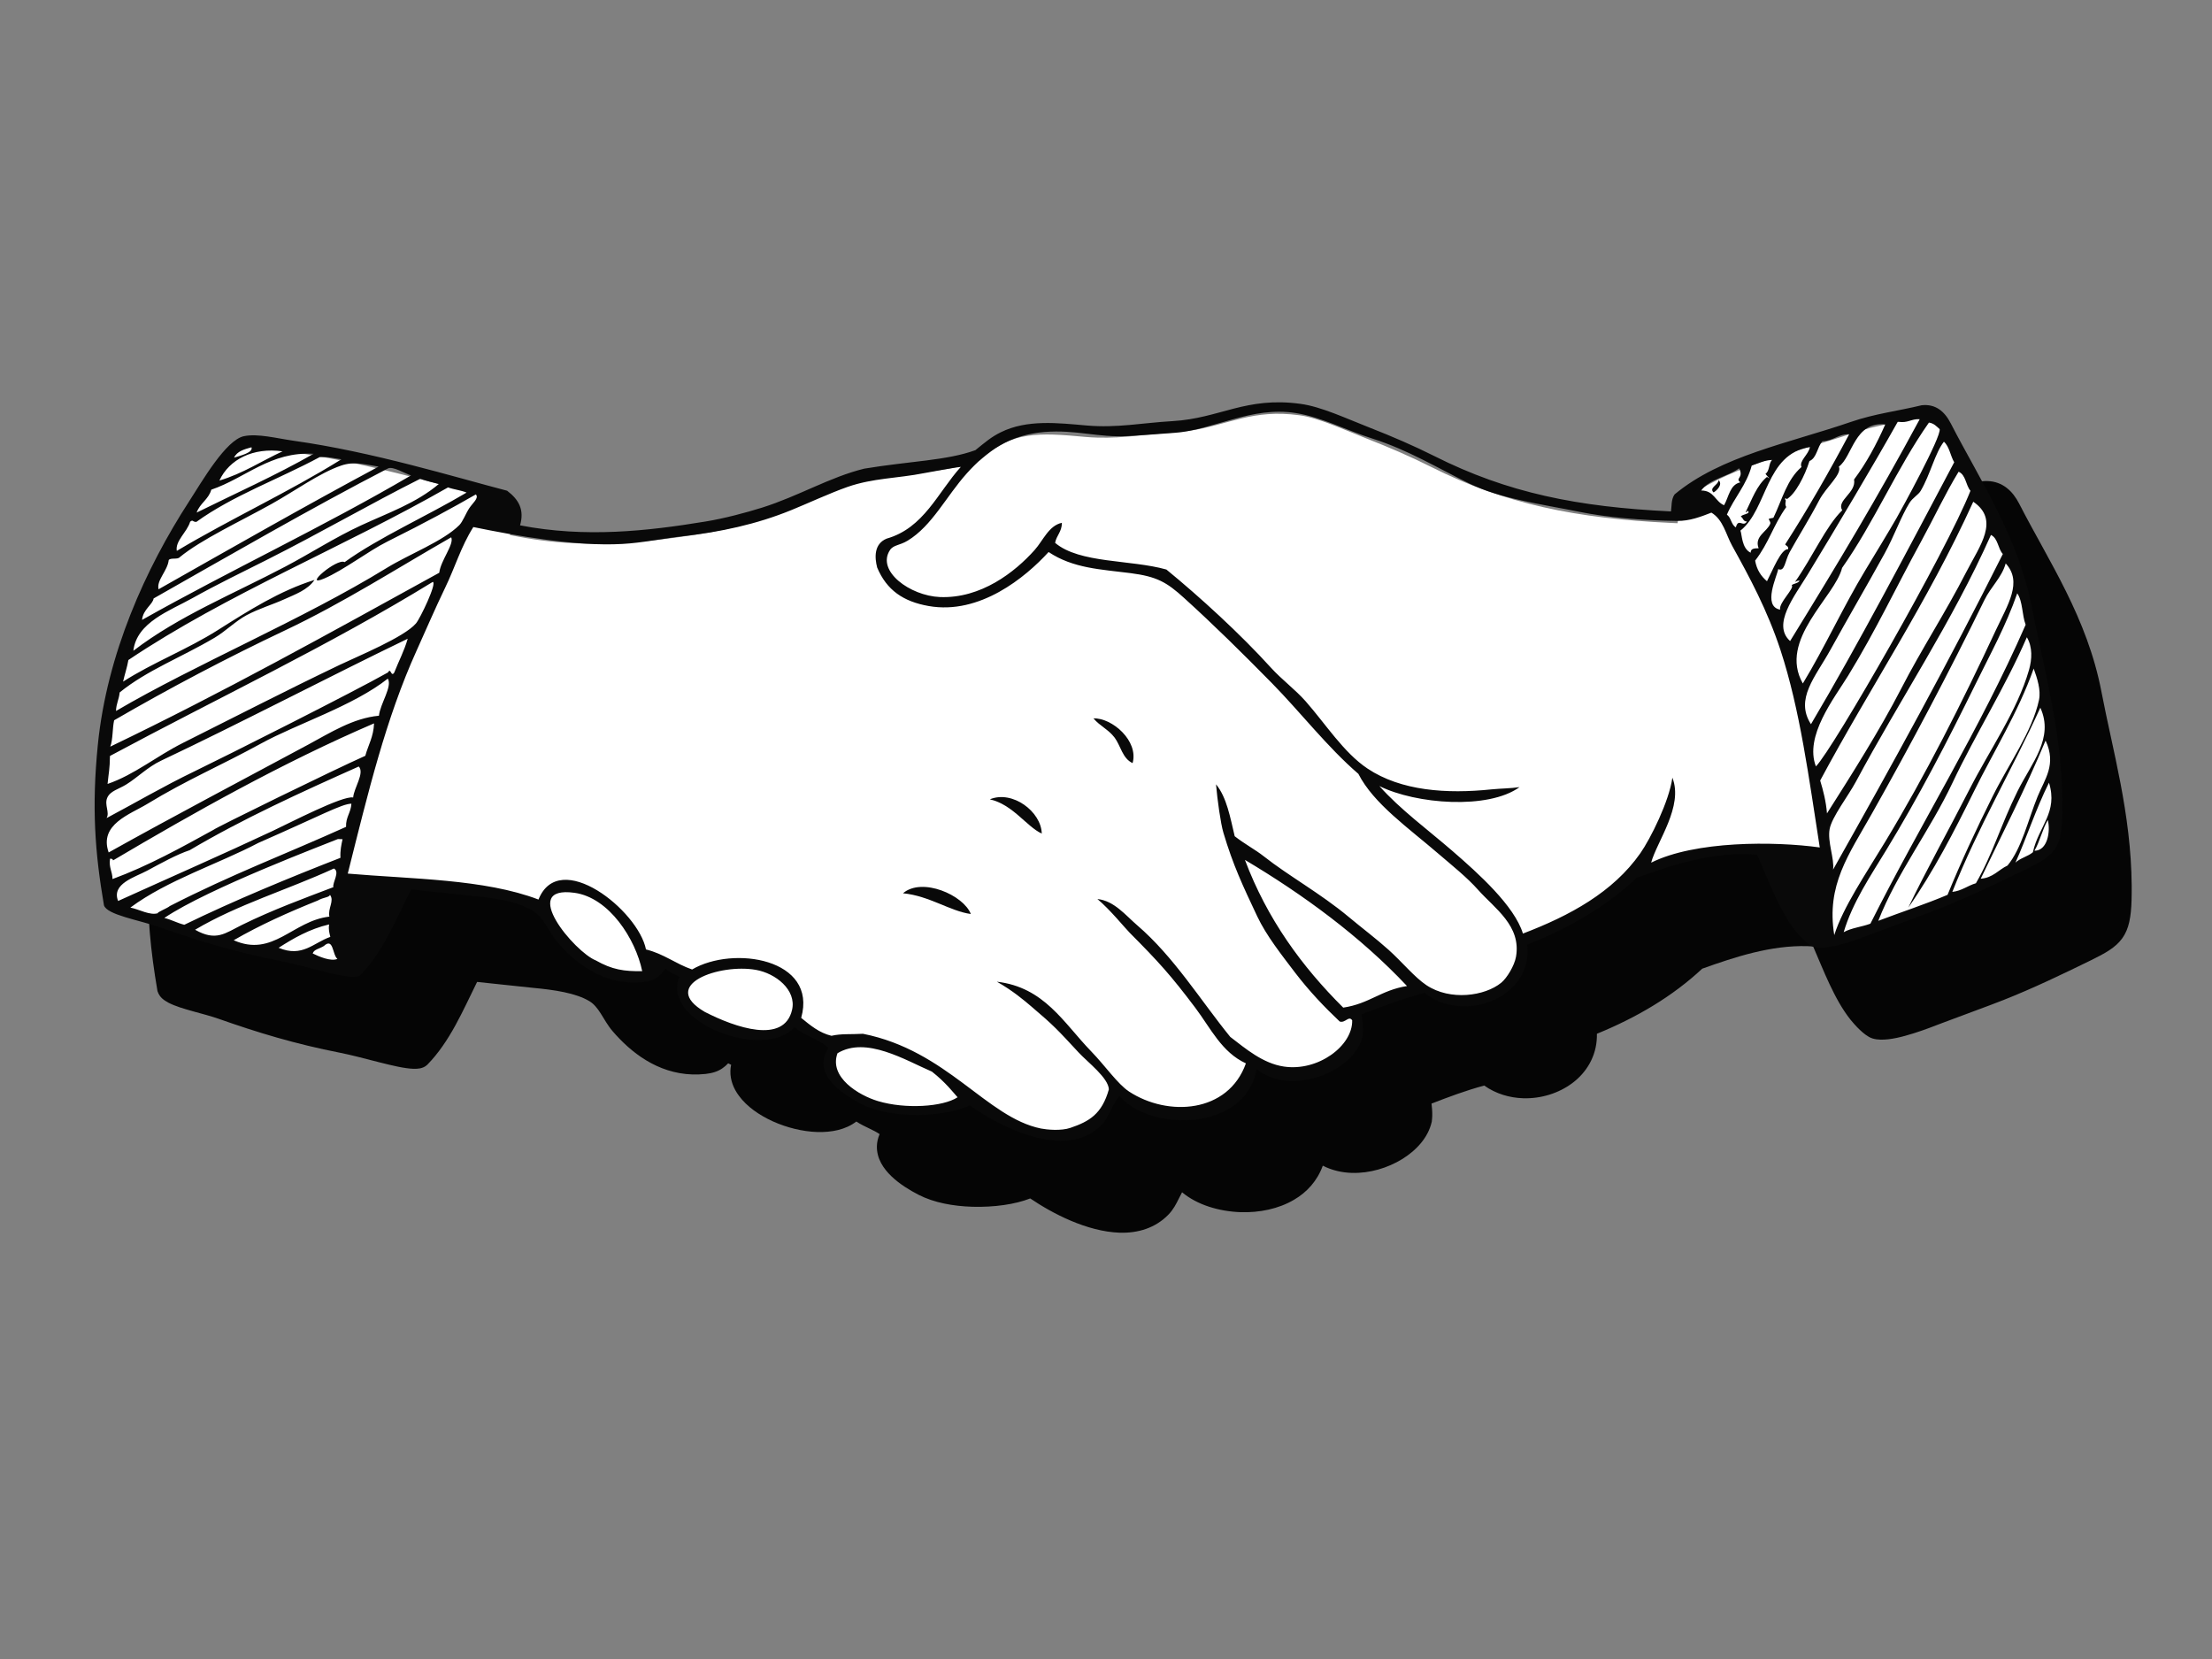 <?xml version="1.0" encoding="utf-8"?>
<!-- Generator: Adobe Illustrator 17.0.0, SVG Export Plug-In . SVG Version: 6.00 Build 0)  -->
<!DOCTYPE svg PUBLIC "-//W3C//DTD SVG 1.1//EN" "http://www.w3.org/Graphics/SVG/1.1/DTD/svg11.dtd">
<svg version="1.1" id="Layer_1" xmlns="http://www.w3.org/2000/svg" xmlns:xlink="http://www.w3.org/1999/xlink" x="0px" y="0px"
	 width="800px" height="600px" viewBox="0 0 800 600" enable-background="new 0 0 800 600" xml:space="preserve">
<rect x="0" y="0" width="800" height="600" fill="#808080" stroke="none"/>
<g>
	<path fill="#050505" d="M770.958,320.308l-2.886,0.028L770.958,320.308c-0.215-26.202-6.894-48.9-10.935-70.099
		c-5.158-26.901-19.023-47.091-29.78-68.091c-1.141-2.199-2.558-4.152-4.464-5.645c-1.896-1.501-4.315-2.428-6.975-2.491
		c-0.623-0.02-1.294,0.004-1.956,0.076l-0.188,0.024l-0.18,0.052c-8.352,2.032-16.82,3.002-25.767,6.06
		c-22.354,7.725-47.131,12.161-64.754,26.761l-0.287,0.235l-0.216,0.312c-1.082,1.545-1.385,3.158-1.537,4.455
		c-0.016,0.112-0.032,0.228-0.043,0.343c-32.139-1.752-56.238-6.79-81.622-19.555c-7.306-3.681-15.534-7.234-23.599-10.384
		c-8.456-3.278-17.471-7.646-25.739-8.8c-2.344-0.323-4.544-0.507-6.647-0.563c-8.257-0.248-14.813,1.325-20.977,2.975
		c-6.176,1.657-11.941,3.377-19.163,3.805c-10.137,0.611-18.002,2.088-26.861,1.809c-1.262-0.028-2.551-0.096-3.864-0.224
		c-3.869-0.327-7.949-0.738-12.077-0.858c-6.839-0.204-13.934,0.363-20.497,3.605c-3.733,1.856-5.897,3.745-9.342,6.512
		c-9.474,3.397-22.685,3.669-39.218,6.392l-0.096,0.024l-0.112,0.028c-13.023,3.199-24.229,10.093-37.097,14.113
		c-5.868,1.841-13.47,3.861-20.122,4.962c-14.229,2.332-28.977,4.217-44.228,3.753c-6.236-0.183-12.568-0.77-18.976-1.852
		c0.032-0.303,0.044-0.595,0.064-0.899c0.08-2.424-0.563-4.723-1.729-6.652c-1.154-1.944-2.782-3.537-4.663-4.962l-0.455-0.343
		l-0.563-0.148c-18.876-4.91-48.744-14.105-77.485-18.126c-4.468-0.622-9.47-1.82-14.193-1.983c-1.605-0.056-3.19,0.032-4.751,0.351
		c-2.551,0.547-4.612,2.076-6.62,3.952c-2.986,2.843-5.845,6.692-8.444,10.553c-2.607,3.853-4.954,7.725-6.703,10.428
		c-15.814,24.437-30.047,55.694-33.401,89.191c-0.579,5.793-0.934,11.178-1.101,16.296c-0.443,15.127,0.87,28.111,3.329,42.543
		l0.028,0.184l0.06,0.152c0.767,2.259,2.383,3.198,3.961,4.084c2.455,1.269,5.538,2.163,8.768,3.07
		c3.214,0.894,6.544,1.752,9.11,2.651c14.325,5.058,27.784,9.15,44.26,12.384c4.005,0.791,9.079,2.152,13.854,3.37
		c4.814,1.218,9.246,2.292,12.608,2.408c0.826,0.02,1.616-0.016,2.411-0.168c0.806-0.196,1.701-0.479,2.547-1.294
		c8.2-8.365,12.899-19.623,18.022-29.959c7.047,0.711,13.778,1.501,20.481,2.168c7.286,0.691,15.267,1.809,20.202,4.839
		c1.561,0.95,2.787,2.46,4.048,4.436c1.253,1.936,2.464,4.276,4.308,6.408c6.555,7.614,16.125,15.219,28.889,15.619
		c1.537,0.039,3.094-0.02,4.719-0.192c2.5-0.267,4.516-0.934,6.12-2.072c0.783-0.539,1.442-1.134,2.037-1.773
		c0.223,0.123,0.435,0.223,0.651,0.327c0.136,0.084,0.283,0.16,0.419,0.216c-0.151,0.723-0.244,1.465-0.263,2.196
		c-0.092,3.31,1.134,6.396,3.078,8.999c2.894,3.944,7.346,7.022,12.356,9.298c5.019,2.244,10.62,3.641,15.974,3.817
		c5.174,0.147,10.28-0.839,14.133-3.793c1.601,1.054,3.258,1.824,4.771,2.555c1.41,0.662,2.655,1.313,3.645,1.996
		c-0.611,1.437-0.938,2.883-0.978,4.34c-0.108,4.479,2.356,8.124,5.274,10.923c2.966,2.831,6.588,5.023,9.786,6.671
		c5.617,2.895,12.604,4.128,19.483,4.34c7.857,0.216,15.486-0.874,20.912-3.011c8.021,5.43,20.437,11.974,32.363,12.393
		c0.04,0,0.08,0,0.124,0c6.332,0.176,12.74-1.597,17.554-6.603c1.793-1.869,2.795-3.913,3.689-5.71
		c0.407-0.802,0.791-1.573,1.19-2.312c5.446,4.559,13.307,6.927,21.304,7.21c6.671,0.172,13.514-1.158,19.199-4.507
		c4.607-2.675,8.416-6.827,10.392-12.321c3.298,1.697,6.935,2.512,10.548,2.616c6.419,0.179,12.871-1.761,18.133-4.975
		c5.25-3.246,9.427-7.849,10.712-13.475l0.028-0.132l0.012-0.14c0.087-0.674,0.128-1.31,0.151-1.912
		c0.04-1.72-0.119-3.146-0.259-4.44c6.236-2.403,12.424-4.735,19.052-6.519c4.224,2.998,9.198,4.447,14.137,4.595
		c6.404,0.18,12.82-1.777,17.834-5.562c5.006-3.773,8.588-9.57,8.78-16.633c0.015-0.363,0.015-0.747,0.004-1.126
		c14.404-5.885,27.336-13.502,38.091-23.543c11.746-4.195,24.861-8.548,38.14-8.141c0.659,0.025,1.317,0.048,1.976,0.108
		c3.693,8.46,7.63,19.096,13.518,26.494c0.831,1.022,2.036,2.407,3.382,3.677c0.67,0.647,1.377,1.249,2.12,1.784
		c0.751,0.536,1.493,1.018,2.487,1.325c0.938,0.28,1.892,0.4,2.854,0.423c3.685,0.088,7.921-1.014,12.013-2.3
		c4.06-1.273,7.894-2.798,10.241-3.693c9.486-3.589,15.813-5.817,22.238-8.348c10.679-4.22,21.419-9.374,31.608-14.364
		c5.142-2.54,8.791-4.48,11.31-7.921c1.234-1.693,2.052-3.669,2.555-5.921c0.511-2.26,0.746-4.795,0.835-7.877
		C770.958,323.985,770.962,322.24,770.958,320.308z"/>
	<path fill="#FFFFFF" d="M731.469,313.026c3.789-1.849,6.333-3.278,7.873-4.683c1.518-1.417,2.304-2.706,2.911-5.246
		c0.375-1.684,0.595-3.904,0.679-6.787c0.048-1.489,0.048-3.17,0.04-5.042c-0.18-25.248-6.683-47.473-10.82-69.064
		c-4.867-25.492-18.201-45.099-29.256-66.546c-0.859-1.685-1.841-2.926-2.874-3.721c-1.03-0.818-2.105-1.238-3.598-1.289
		c-0.303-0.004-0.635,0-0.978,0.036c-8.755,2.104-16.948,3.07-25.068,5.869c-22.757,7.765-46.7,12.356-62.566,25.439
		c-0.164,0.331-0.303,0.855-0.375,1.545c-0.115,0.914-0.108,1.956-0.319,3.186l-0.415,2.511l-2.548-0.119
		c-33.932-1.617-59.794-6.751-86.711-20.318c-7.067-3.565-15.148-7.062-23.089-10.153c-8.667-3.41-17.594-7.57-24.433-8.463
		c-2.137-0.288-4.136-0.447-6.029-0.511c-7.45-0.22-13.252,1.158-19.319,2.782c-6.041,1.625-12.353,3.522-20.305,3.993
		c-9.706,0.558-17.754,2.096-27.385,1.82c-1.353-0.036-2.755-0.115-4.195-0.24c-3.913-0.347-7.869-0.73-11.75-0.85
		c-6.407-0.195-12.488,0.388-17.746,3.01c-3.186,1.577-4.835,3.066-8.679,6.149l-0.379,0.295l-0.431,0.168
		c-10.975,3.968-24.302,4.072-40.583,6.803c-11.798,2.854-22.976,9.65-36.635,13.994c-6.088,1.904-13.849,3.972-20.92,5.138
		c-14.352,2.367-29.507,4.307-45.334,3.832c-7.441-0.223-15.015-0.982-22.729-2.467l-3.102-0.591l0.886-3.034
		c0.284-0.986,0.403-1.836,0.432-2.591c0.024-1.406-0.264-2.432-0.899-3.522c-0.579-0.957-1.485-1.96-2.771-2.978
		c-19.087-5.007-48.396-13.957-76.247-17.846c-4.818-0.691-9.725-1.836-13.57-1.933c-1.294-0.036-2.459,0.029-3.433,0.232
		c-0.727,0.119-2.213,0.962-3.797,2.499c-1.617,1.518-3.365,3.63-5.087,5.957c-3.453,4.675-6.759,10.209-9.186,13.965
		c-15.471,23.875-29.285,54.405-32.506,86.639c-0.567,5.653-0.914,10.892-1.066,15.886c-0.427,14.54,0.799,26.921,3.174,40.95
		c0.004,0.016,0.012,0.016,0.012,0.028c0.18,0.152,0.555,0.419,1.082,0.699c1.082,0.551,2.735,1.166,4.635,1.748
		c3.825,1.178,8.584,2.276,12.496,3.653c14.189,4.979,27.305,8.979,43.454,12.157c4.332,0.847,9.438,2.252,14.165,3.446
		c4.687,1.202,9.095,2.168,11.37,2.216c0.339,0.008,0.627,0,0.823-0.024c0.048,0,0.092,0,0.128,0
		c7.406-7.602,12.069-18.996,17.587-29.995l0.878-1.744l1.972,0.183c7.841,0.746,15.216,1.653,22.449,2.372
		c7.427,0.758,16.018,1.697,22.641,5.645c2.755,1.688,4.495,4.06,5.905,6.244c1.401,2.199,2.539,4.271,3.828,5.757
		c6.056,7.022,14.297,13.326,24.693,13.614c1.27,0.04,2.563-0.012,3.897-0.159c1.932-0.216,2.763-0.583,3.469-1.062
		c0.727-0.483,1.497-1.35,2.687-2.775l2.108-2.467l2.216,2.388c0.18,0.231,0.699,0.586,1.509,0.966
		c0.803,0.407,1.836,0.835,2.947,1.554l1.988,1.329l-0.934,2.208c-0.407,0.938-0.583,1.809-0.619,2.663
		c-0.044,1.752,0.583,3.541,1.953,5.425c1.361,1.853,3.441,3.689,5.984,5.275c5.078,3.181,11.945,5.31,17.866,5.461
		c5.226,0.184,9.474-1.186,11.686-3.733l2.012-2.296l2.18,2.156c1.134,1.134,3.098,2.148,5.37,3.222
		c2.252,1.106,4.818,2.3,6.898,4.588l1.465,1.629l-1.177,1.849c-0.903,1.417-1.217,2.583-1.258,3.629
		c-0.076,2.072,1.154,4.344,3.501,6.592c2.307,2.223,5.53,4.22,8.444,5.717c4.428,2.311,10.732,3.521,17.008,3.713
		c7.861,0.244,15.806-1.17,19.803-3.142l1.537-0.727l1.385,0.983c7.294,5.226,20.106,11.997,30.542,12.244
		c5.322,0.124,9.809-1.19,13.359-4.847c1.047-1.082,1.8-2.451,2.675-4.263c0.89-1.765,1.917-3.913,3.692-6.069l2.204-2.687
		l2.235,2.674c3.601,4.451,11.522,7.566,19.699,7.769c5.777,0.184,11.622-1.03,16.105-3.693c4.468-2.679,7.642-6.567,8.7-12.428
		l0.846-4.775l3.793,3.03c2.99,2.392,6.703,3.538,10.7,3.665c5.118,0.168,10.62-1.453,14.935-4.128
		c4.296-2.619,7.282-6.228,8.064-9.669c0.056-0.435,0.072-0.842,0.092-1.238c0.072-1.9-0.28-3.625-0.451-5.984l-0.132-2.112
		l1.972-0.77c7.334-2.839,14.788-5.729,23.084-7.87l1.401-0.355l1.122,0.91c3.354,2.723,7.546,4.084,11.874,4.216
		c5.11,0.156,10.336-1.457,14.185-4.388c3.841-2.958,6.32-7.01,6.496-12.193c0.024-0.802-0.008-1.665-0.108-2.535l-0.256-2.204
		l2.06-0.802c14.88-5.885,27.986-13.511,38.654-23.575l0.432-0.415l0.554-0.195c11.961-4.268,25.951-9.119,40.85-8.68
		c1.325,0.033,2.663,0.116,4.009,0.248l1.68,0.148l0.683,1.553c3.945,8.952,8.089,20.17,13.443,26.798
		c0.571,0.715,1.481,1.768,2.439,2.702c0.926,0.943,1.976,1.785,2.504,2.08c0.147,0.08,0.208,0.096,0.208,0.096
		c0.299,0.083,0.762,0.159,1.361,0.175c2.32,0.1,6.304-0.798,10.088-2.028c3.829-1.206,7.546-2.675,9.949-3.589
		c9.539-3.609,15.85-5.836,22.17-8.32C710.709,323.091,721.305,318.012,731.469,313.026z"/>
	<g>
		<path fill="#090909" d="M621.554,173.647c-0.04,1.733-3.594,2.727-1.817,4.451C620.808,177.487,623.207,175.252,621.554,173.647z"
			/>
		<path fill="#090909" d="M395.459,259.807c2.388,2.831,5.406,3.972,7.674,6.983c2.172,2.903,2.795,7.498,6.488,9.203
			C411.872,267.972,402.223,259.576,395.459,259.807z"/>
		<path fill="#090909" d="M357.986,289.091c8.301,1.861,13.207,9.773,18.781,12.392
			C376.599,293.559,366.139,285.678,357.986,289.091z"/>
		<path fill="#090909" d="M326.574,323.067c9.502,0.895,17.059,6.491,24.542,7.494C348.472,323.738,333.493,317.126,326.574,323.067
			z"/>
		<path fill="#090909" d="M745.898,289.978c-0.195-25.734-6.775-48.196-10.871-69.587c-5.023-26.198-18.616-46.101-29.532-67.316
			c-2.232-4.32-5.49-7.063-10.504-6.508c-8.58,2.092-16.947,3.046-25.511,6.001c-22.633,7.761-47.102,12.293-63.839,26.237
			c-1.298,1.821-1.03,4.472-1.31,6.157c-33.743-1.613-59.036-6.66-85.557-20.006c-7.186-3.617-15.339-7.146-23.336-10.265
			c-8.568-3.342-17.539-7.609-25.085-8.631c-19.862-2.711-29.116,5.23-46.217,6.239c-11.342,0.667-20.086,2.54-31.152,1.585
			c-10.36-0.903-21.559-2.252-31.041,2.455c-3.522,1.741-5.441,3.469-9.19,6.472c-10.257,3.757-23.623,3.936-40.176,6.683
			c-12.436,3.042-23.639,9.893-36.91,14.081c-5.988,1.872-13.674,3.921-20.541,5.046c-20.98,3.446-43.389,5.945-67.032,1.378
			c1.609-5.606-0.403-9.27-4.695-12.525c-18.976-4.939-48.724-14.089-77.166-18.065c-6.208-0.886-12.964-2.684-17.966-1.669
			c-6.571,1.337-15.147,16.289-19.922,23.675c-15.647,24.162-29.663,55.051-32.954,87.921c-2.256,22.538-1.069,38.866,2.208,58.058
			c1.042,3.49,12.696,5.33,20.034,7.917c14.257,5.014,27.54,9.051,43.861,12.257c10.333,2.048,26.37,7.573,28.821,5.102
			c8.109-8.196,12.852-20.014,18.373-30.973c7.817,0.755,15.163,1.633,22.453,2.351c7.354,0.738,15.642,1.765,21.419,5.254
			c4.328,2.627,5.929,7.809,9.05,11.43c7.055,8.189,17.399,15.938,31.089,14.441c4.432-0.487,5.689-2.088,8.037-4.836
			c1.249,1.382,3.393,1.901,4.979,2.97c-6.927,16.189,30.685,30.618,41.689,18.134c3.302,3.274,9.059,4.22,12.169,7.678
			c-5.753,8.966,4.163,16.121,11.773,20.07c11.334,5.857,30.901,4.707,39.398,0.595c11.466,8.157,35.177,20.006,47.653,7.059
			c2.839-2.947,3.477-6.835,6.504-10.5c10.784,12.971,45.522,13.163,49.566-9.689c12.684,10.164,35.557,0.77,38.351-11.894
			c0.384-3.102-0.171-5.318-0.323-7.905c7.338-2.843,14.672-5.693,22.753-7.754c13.889,11.259,39.334,1.948,37.106-17.467
			c15.155-5.984,28.578-13.786,39.573-24.17c12.992-4.647,28.036-9.761,43.606-8.268c3.904,8.815,8.016,20.189,13.813,27.44
			c1.478,1.841,4.648,5.23,6.588,5.817c5.333,1.621,17.89-3.469,23.255-5.494c9.51-3.613,15.814-5.821,22.21-8.352
			c10.544-4.163,21.192-9.266,31.38-14.265C744.337,308.694,746.026,306.491,745.898,289.978z M712.645,177.491
			c-8.62,21.858-49.738,93.478-55.898,99.691c-4.208-10.96,6.504-24.457,11.69-32.869c9.977-16.261,17.343-31.999,26.214-48.213
			c4.939-9.039,8.799-17.447,13.706-25.492C711.012,171.754,710.909,175.483,712.645,177.491z M703.04,159.753
			c2,1.764,2.332,5.106,3.729,7.426c-17.016,32.123-34.79,66.046-51.81,94.74c-5.908-9.131,1.653-17.144,6.983-26.813
			c6.951-12.596,12.772-22.449,19.631-34.89c3.505-6.368,5.937-13.378,9.003-18.314c1.205-1.948,3.17-2.87,4.068-4.379
			C698.165,171.514,699.834,163.821,703.04,159.753z M697.626,152.834c1.845,0.263,2.771,1.397,3.872,2.363
			c0.671,2.711-13.841,29.133-15.598,32.195c-3.11,5.394-7.346,12.337-11.258,18.804c-8.045,13.299-14.633,27.831-22.621,40.99
			c-9.024-15.817,11.562-31.181,14.197-41.805C677.76,189.014,686.088,169.215,697.626,152.834z M694.292,151.609
			c-15.363,28.466-29.129,51.422-46.879,80.236c-6.616-5.969,1.576-16.189,6.336-24.018c10.272-16.893,23.679-39.398,32.626-55.331
			C689.94,153.185,691.186,151.413,694.292,151.609z M681.835,153.489c-3.198,7.242-6.851,14.009-11.29,19.926
			c0.882,4.85-6.464,7.53-4.284,11.143c-5.917,5.789-10.493,16.532-17.1,25.951c0.475-0.292,0.935-0.559,1.717-0.511
			c-0.543,0.978-2,0.978-2.871,1.601c1.126,1.213-4.759,6.364-4.199,8.887c-6.52-1.19-1.07-12.193-0.691-14.66
			c2.407,1.066,2.371-2.854,4.112-6.076c2.655-4.875,7.107-11.929,10.704-18.825c2.503-4.795,8.364-9.426,7.118-12.172
			C669.958,165.187,670.657,152.335,681.835,153.489z M659.142,159.569c3.933-0.087,5.566-2.591,9.638-2.527
			c-7.294,13.722-14.952,27.073-23.144,39.845c0.343,0.583,1.274,0.611,1.066,1.729c-2.552-0.2-5.566,7.602-7.65,11.594
			c-2.152-1.825-3.713-4.156-4.284-7.454c4.983-6.4,6.559-12.827,11.262-19.375c-0.794-1.325,0.267-2.407-0.463-2.818
			c0.119-0.647,0.571-0.299,0.555,0.016c3.221-1.856,6.583-8.448,8.292-13.83C657.147,165.59,657.202,161.569,659.142,159.569z
			 M654.568,161.686c-0.403,2.703-4.016,5.002-3.034,7.222c-5.286,4.571-6.919,11.59-10.121,18.281
			c-0.084,0.204-1.561,0.232-1.693,0.519c-0.12,0.256,0.762,1.038,0.511,1.701c-1.087,2.883-5.881,4.531-4.196,8.883
			c-1.454,0.016-2.911,0.016-2.875,1.601c-3.298-1.557-3.134-6.699-3.709-7.988C639.352,183.991,638.374,164.201,654.568,161.686z
			 M640.91,166.34c-1.27,1.146-0.871,4.105-2.4,4.995c0.507,0.866,2.468,2.499,0.543,1.146c-3.697,3.054-5.441,8.157-7.71,12.728
			c0.487,0.108,0.54-0.211,0.591-0.558c1.777,1.202-2.028,1.294-2.331,2.192c0.878,0.455,0.79,1.812,2.208,1.756
			c-1.418,2.271-3.083-1.437-4.013,2.124c-1.708-0.943-1.672-3.518-3.245-4.595c2.699-6.236,7.091-10.66,8.983-17.754
			C635.875,167.582,637.943,166.48,640.91,166.34z M628.996,169.366c1.789,3.577-1.597,3.506,0.424,5.079
			c-3.805,0.823-4.16,5.271-5.885,8.276c-3.231-1.325-3.606-5.349-8.284-5.321C618.376,173.176,624.764,172.425,628.996,169.366z
			 M90.953,161.762c0.711,1.924-4.048,3.034-6.3,3.753C85.739,163.174,88.366,162.492,90.953,161.762z M102.18,163.231
			c-7.614,3.517-14.297,8.028-22.837,10.567C82.917,166.077,91.636,161.749,102.18,163.231z M76.421,177.097
			c12.441-4.224,21.399-13.882,36.985-12.972c-13.503,7.71-28.115,14.249-42.284,21.256
			C72.289,181.991,75.419,180.661,76.421,177.097z M68.767,188.69c1.134-0.902,0.703,0.08,2.248,0.064
			c13.219-9.557,29.872-15.49,44.612-23.435c3.106-0.204,5.298,0.479,7.861,0.791c-19.072,11.87-40.187,21.567-59.543,33.129
			C63.286,195.629,67.698,192.403,68.767,188.69z M61.027,202.532c0.778-0.906,3.202-0.087,3.964-1.006
			c7.877-6.468,21.843-12.911,33.249-19.28c8.532-4.759,17.423-11.25,25.18-13.877c4.616-1.573,8.396-0.432,13.499,0.391
			c-26.889,14.405-53.195,29.432-79.581,44.364C56.559,209.778,60.588,206.512,61.027,202.532z M55.552,216.442
			c26.346-14.952,57.571-33.002,84.731-47.011c1.8-0.943,6.196,1.884,8.376,2.503c-31.448,18.453-65.376,34.291-97.287,52.269
			C51.74,220.366,55.229,218.658,55.552,216.442z M69.634,216.302c8.544-4.783,18.142-9.45,26.873-13.83
			c18.893-9.498,37.733-20.417,55.479-29.317c2.12,0.735,4.396,1.329,6.711,1.889c-8.121,6.898-18.318,10.444-28.039,14.932
			c-9.459,4.363-18.265,10.092-27.472,14.943c-18.808,9.921-38.543,17.858-54.956,30.45
			C49.424,225.013,61.498,220.865,69.634,216.302z M43.28,250.429c9.925-8.056,22.469-12.752,34.371-19.81
			c4.064-2.416,7.486-5.949,11.49-8.109c4.512-2.419,9.342-3.809,13.687-5.778c3.96-1.781,8.488-3.393,10.911-6.991
			c-12.556,3.921-23.758,11.051-34.886,18.094c-11.127,7.051-23.603,11.794-34.339,18.689c0.591-2.663,1.437-5.063,1.921-7.822
			c35.632-23.902,77.829-40.822,115.601-62.425c2.076,0.774,4.727,1.018,6.703,1.876c-14.269,8.472-31.975,16.36-44.104,25.156
			c-2.711-1.609-15.435,9.323-7.498,5.969c7.07-3.007,16.097-9.993,22.916-13.395c14.046-6.998,24.006-12.449,32.04-17.068
			c1.237,1.329-1.158,3.094-2.392,5.002c-1.266,1.925-2.343,4.851-3.573,6.085c-5.877,5.893-18.166,10.508-26.35,15.55
			c-30.246,18.581-69.049,34.778-97.823,51.682C42.011,254.498,43.06,252.916,43.28,250.429z M41.28,260.498
			c19.91-11.554,40.707-22.518,61.779-32.499c21.112-9.981,40.483-22.437,60.126-33.676c1.162,2.483-3.789,8.3-4.324,12.82
			c-39.869,21.942-77.812,43.11-118.982,62.889C40.881,267.42,40.613,263.476,41.28,260.498z M39.771,273.402
			c38.974-20.933,79.581-40.104,116.742-62.952c1.641,0.303-4.544,13.226-6.073,15.019c-4.271,4.99-20.964,11.833-27.484,14.947
			c-19.563,9.351-37.577,18.652-56.576,28.158c-9.845,4.919-17.783,11.638-27.476,14.948
			C39.324,279.266,39.695,278.28,39.771,273.402z M38.764,288.58c1.046-2.531,4.101-3.126,6.891-4.858
			c4.152-2.579,7.753-6.325,12.648-8.636c28.238-13.359,61.606-30.809,89.151-44.08c-1.274,4.459-3.278,8.149-4.875,12.249
			c-1.17,1.805-1.217-2.033-2.252-0.064c-12.548,7.09-58.329,30.139-69.744,35.648c-11.49,5.53-22.13,11.794-32.047,17.04
			C39.778,293.926,37.698,291.116,38.764,288.58z M53.325,290.713c14.201-8.66,26.362-13.734,41.197-21.866
			c12.88-7.063,33.225-13.519,45.742-23.412c1.709,2.874-2.747,9.019-3.218,13.418c-9.374,0.854-17.714,6.224-25.651,10.488
			c-23.727,12.768-48.256,25.639-72.095,38.962C35.722,298.114,47.077,294.525,53.325,290.713z M39.795,310.582
			c0.659-0.091,0.994,0.136,1.102,0.587c28.805-17.032,61.159-35.289,94.384-49.554c-0.176,4.839-2.104,7.837-3.166,11.733
			c-10.935,4.839-54.157,26.015-54.896,26.762c-11.53,6.34-23.527,13.023-36.526,17.81
			C40.665,315.198,39.303,313.752,39.795,310.582z M53.173,314.914c5.178-2.779,10.712-5.865,15.422-7.426
			c19.204-11.351,40.104-20.876,61.153-30.27c2.219,2.303-1.741,7.725-2.024,11.207c-3.749-0.803-23.076,9.266-29.085,12.077
			c-18.082,8.492-37.349,16.92-55.922,25.348C40.23,319.609,48.773,317.274,53.173,314.914z M70.556,336.258
			c15.176-9.043,33.68-14.544,50.204-22.15c2.316,1.166-0.607,5.146-0.191,6.747c-10.432,3.972-21.934,8.176-33.066,13.654
			C81.404,337.52,78.162,340.578,70.556,336.258z M84.518,340.05c9.558-5.521,19.711-10.077,30.418-14.368
			c2.22-1.262,4.016-1.05,4.416-2.032c1.661,2.163-0.854,4.871-0.228,7.857C105.841,333.008,98.771,346.375,84.518,340.05z
			 M100.767,342.781c5.45-3.481,11.099-6.771,18.265-8.455c-0.303,1.932,0.12,3.166,0.435,4.511
			C113.351,340.961,109.354,346.391,100.767,342.781z M113.095,344.838c0.447-1.473,2.216-1.601,4.013-2.683
			c3.541-3.282,3.069,3.158,4.926,4.651C119.583,347.82,115.279,345.9,113.095,344.838z M123.129,310.243
			c-18.09,7.043-38.363,15.387-56.469,24.215c-2.599-0.643-4.615-1.84-7.226-2.468c15.85-10.728,58.988-26.941,62.781-28.538
			c0.558,0.036,1.118,0.04,1.673,0.052C123.452,305.548,122.985,307.577,123.129,310.243z M61.413,327.686
			c-0.647,0.679-5.242,2.536-4.196,2.536c-2.85,1.046-6.994-1.414-10.069-1.98c13.391-9.945,31.732-15.742,46.3-23.399
			c22.629-9.917,30.111-14.105,33.644-14.181c-0.179,3.266-2.056,4.783-1.94,8.38C103.146,308.981,83.871,316.172,61.413,327.686z
			 M215.485,347.349c-7.606-2.986-28.147-27.28-7.701-24.453c12.532,1.737,22.086,16.716,24.477,28.33
			C225.721,351.35,221.386,350.699,215.485,347.349z M286.463,365.223c-2.891,12.528-20.509,6.419-31.552,0.754
			c-16.808-9.817,5.386-17.554,18.472-15.211C280.513,352.024,288.123,358.008,286.463,365.223z M317.571,398.237
			c-6.926-2.06-17.854-8.6-14.68-17.319c10.352-6.253,24.498,2.495,34.147,6.647c4.939,3.86,7.805,7.649,9.286,9.278
			C340.987,400.341,327.428,401.183,317.571,398.237z M485.796,364.42c-14.968-14.884-27.508-32.051-35.553-53.431
			c20.873,12.405,41.729,27.64,58.621,45.626C499.494,358.076,495.25,363.019,485.796,364.42z M548.285,346.015
			c-0.563,3.242-3.298,7.73-5.342,9.402c-5.901,4.827-18.401,6.636-27.053,0.89c-4.307-2.867-8.787-8.392-13.698-12.799
			c-4.483-4.024-9.657-7.913-14.428-11.898c-10.157-8.48-21.826-14.899-30.718-21.93c-3.105-2.443-6.871-4.404-10.499-7.246
			c-1.641-6.844-2.875-14.062-6.76-18.781c0.491,5.637,1.665,14.101,2.663,17.475c3.533,11.885,7.055,19.26,12.237,30.267
			c3.31,7.019,8.863,14.001,13.705,20.381c5.131,6.715,10.764,12.608,16.134,17.667c1.972,0.694,3.27-2.272,4.511-0.435
			c0.216,9.21-12.328,18.576-24.7,16.724c-7.634-1.134-13.846-6.48-19.395-10.724c-10.755-13.219-20.346-28.953-33.704-40.411
			c-4.12-3.542-8.348-8.867-14.353-9.446c4.4,3.601,10.137,10.66,11.71,12.221c10.332,10.392,14.816,15.299,23.718,27.129
			c5.538,7.362,9.522,16.057,18.282,20.077c-6.412,18.022-28.211,19.408-42.276,10.181c-4.084-2.679-8.708-9.402-13.634-14.473
			c-10.093-10.416-16.987-23.239-34.159-25.244c5.693,3.202,9.861,6.736,12.532,9.015c8.192,6.959,9.422,8.368,17.099,16.648
			c3.27,3.509,10.7,9.118,10.876,13.275c-2.519,8.943-7.087,11.598-13.882,13.914c-3.441,1.186-8.611,0.655-10.651,0.252
			c-19.687-3.977-33.896-28.199-64.398-34.267c-4.631,0.271-7.706-0.104-11.398,0.726c-4.408-1.062-7.614-3.757-10.947-6.48
			c6.029-21.427-24.565-26.258-39.453-17.503c-5.961-2.048-10.225-5.665-16.677-7.242c-2.806-14.145-31.348-36.855-38.878-18.05
			c-19.543-7.478-46.041-7.391-68.978-9.387c7.422-29.604,13.774-56.046,24.849-80.543c3.122-6.934,7.015-15.914,10.297-22.685
			c3.764-7.761,5.749-14.947,10.264-22.102c15.754,3.213,37.026,7.059,53.862,6.112c7.358-0.399,14.553-1.952,21.484-2.73
			c14.061-1.59,26.992-4.348,39.693-9.526c5.45-2.208,13.981-6.16,20.261-8.356c9.211-3.23,18.162-3.098,27.715-4.994
			c2.863-0.571,12.525-2.267,13.299-2.267c-8.388,9.286-13.319,22.102-26.833,25.946c-4.631,1.928-4.36,6.839-3.43,10.448
			c3.446,8.212,9.49,12.325,18.629,13.929c18.48,3.258,34.997-10.352,43.373-19.53c8.891,5.933,18.876,6.256,29.616,7.634
			c9.554,1.23,13.1,3.27,19.431,9.023c10.835,9.829,20.976,19.835,31.744,30.793c10.176,10.356,20.11,23.2,31.249,32.782
			c5.53,10.823,18.03,19.471,29.396,29.272c4.487,3.857,9.877,8.137,13.953,12.728C540.556,328.54,550.242,334.821,548.285,346.015z
			 M597.157,311.992c2.044-7.589,11.777-20.393,7.678-30.738c-1.15,8.52-7.898,22.067-11.602,27.352
			c-9.893,14.09-25.448,22.542-42.443,29.029c-3.09-10.033-16.026-21.678-25.571-29.931c-8.748-7.57-18.884-15.019-26.342-23.416
			c13.291,6.596,39.401,8.572,50.684,0.388c-3.246,0.483-6.739,0.467-10.165,0.814c-16.145,1.688-32.69,0.571-44.814-7.53
			c-8.575-5.721-15.104-16.062-22.362-24.314c-3.817-4.316-8.62-7.818-12.588-12.193c-11.015-12.149-25.691-25.576-37.792-35.477
			c-12.956-3.641-31.385-2.148-40.248-9.646c0.511-2.739,2.447-3.961,2.46-7.25c-4.751,0.994-6.767,6.376-9.869,9.845
			c-7.131,7.993-19.411,17.611-34.283,17.004c-10.799-0.468-22.996-9.423-18.041-16.968c1.266-1.933,3.509-1.658,6.411-3.426
			c8.867-5.382,13.966-16.086,21.416-24.366c7.063-7.84,15.335-13.89,28.039-14.931c11.462-0.93,19.275,2.087,30.35,1.473
			c5.422-0.312,11.007-0.747,16.92-1.186c13.842-1.042,27.784-9.701,43.57-7.146c9.649,1.557,17.897,6.105,27.883,9.279
			c12.86,4.08,23.811,10.791,34.99,16.237c11.155,5.458,25.651,7.366,39.665,10.197c10.06,2.04,22.685,3.142,35.376,3.31
			c4.684,0.064,8.736-1.561,12.472-3.003c4.3,2.579,5.226,7.885,7.534,12.041c6.2,11.199,12.664,23.117,17.459,37.685
			c7.078,21.583,10.276,46.316,14.201,71.365C641.664,304.211,613.034,304.067,597.157,311.992z M658.292,282.289
			c18.377-34.271,38.663-64.103,55.363-100.832c9.694,6.615,2.348,15.946-2.443,25.268c-7.893,15.399-15.99,27.508-23.787,42.651
			c-7.43,14.445-17.902,30.981-26.669,44.799C660.389,289.774,659.411,285.966,658.292,282.289z M661.71,299.835
			c0.819-4.38,6.735-11.965,9.522-17.167c16.045-29.987,34.614-57.343,48.823-89.195c2.587,1.217,2.499,4.951,4.299,6.891
			c-19.539,39.021-39.956,76.123-61.399,114.147C663.495,310.567,660.855,304.403,661.71,299.835z M677.077,294.11
			c14.285-25.34,27.763-50.84,40.591-77.053c2.403-4.927,6.311-8.208,7.717-13.287c6.177,6.695,0.763,14.888-3.541,24.102
			c-12.369,26.542-25.452,52.46-40.008,76.515c-7.222,11.942-15.238,23.679-18.453,33.796
			C660.436,320.061,668.585,309.182,677.077,294.11z M676.454,334.062c-3.098,1.166-6.951,1.533-9.661,3.078
			c3.186-10.744,9.669-20.286,15.534-29.932c11.463-18.836,21.679-38.459,32.179-59.842c5.342-10.884,10.956-21,15.056-32.778
			c2.02,2.843,1.701,7.873,3.042,11.355C715.899,264.119,694.755,297.579,676.454,334.062z M679.305,333.029
			c6.719-17.247,18.66-32.591,26.82-49.87c8.448-17.874,18.98-34.366,26.917-52.692c2.092,3.549,1.885,7.917,0.767,11.849
			c-4.224,14.724-14.257,28.921-21.567,43.266c-7.589,14.864-15.555,29.053-22.102,42.699c9.11-13,16.592-27.547,23.775-42.076
			c7.186-14.532,16.014-28.614,21.595-44.411c1.281,3.521,2.659,7.769,1.924,11.33c-2.399,11.346-10.983,23.244-16.808,34.958
			c-5.973,11.985-11.49,23.83-16.266,35.548C696.28,327.056,687.605,329.862,679.305,333.029z M706.082,322.568
			c9.334-23.552,21.571-44.052,31.831-66.622c5.038,11.043-3.19,19.994-8.228,30.167c-6.105,12.304-8.948,22.725-15.072,33.328
			C711.604,320.308,709.543,322.189,706.082,322.568z M716.354,317.797c7.933-16.533,16.249-32.654,23.456-49.97
			c4.052,8.676-0.335,13.978-2.863,20.194c-3.482,8.535-5.746,18.792-10.895,25.004C722.77,314.564,720.794,317.482,716.354,317.797
			z M735.79,307.685c1.952-3.35,2.862-7.786,4.839-11.119C741.63,300.717,740.529,307.664,735.79,307.685z M735.222,308.224
			c-1.82,1.553-4.599,2.104-6.311,3.753c3.828-8.42,7.298-19.204,12.129-28.914C744.405,293.89,737.287,298.777,735.222,308.224z"/>
	</g>
</g>
</svg>
